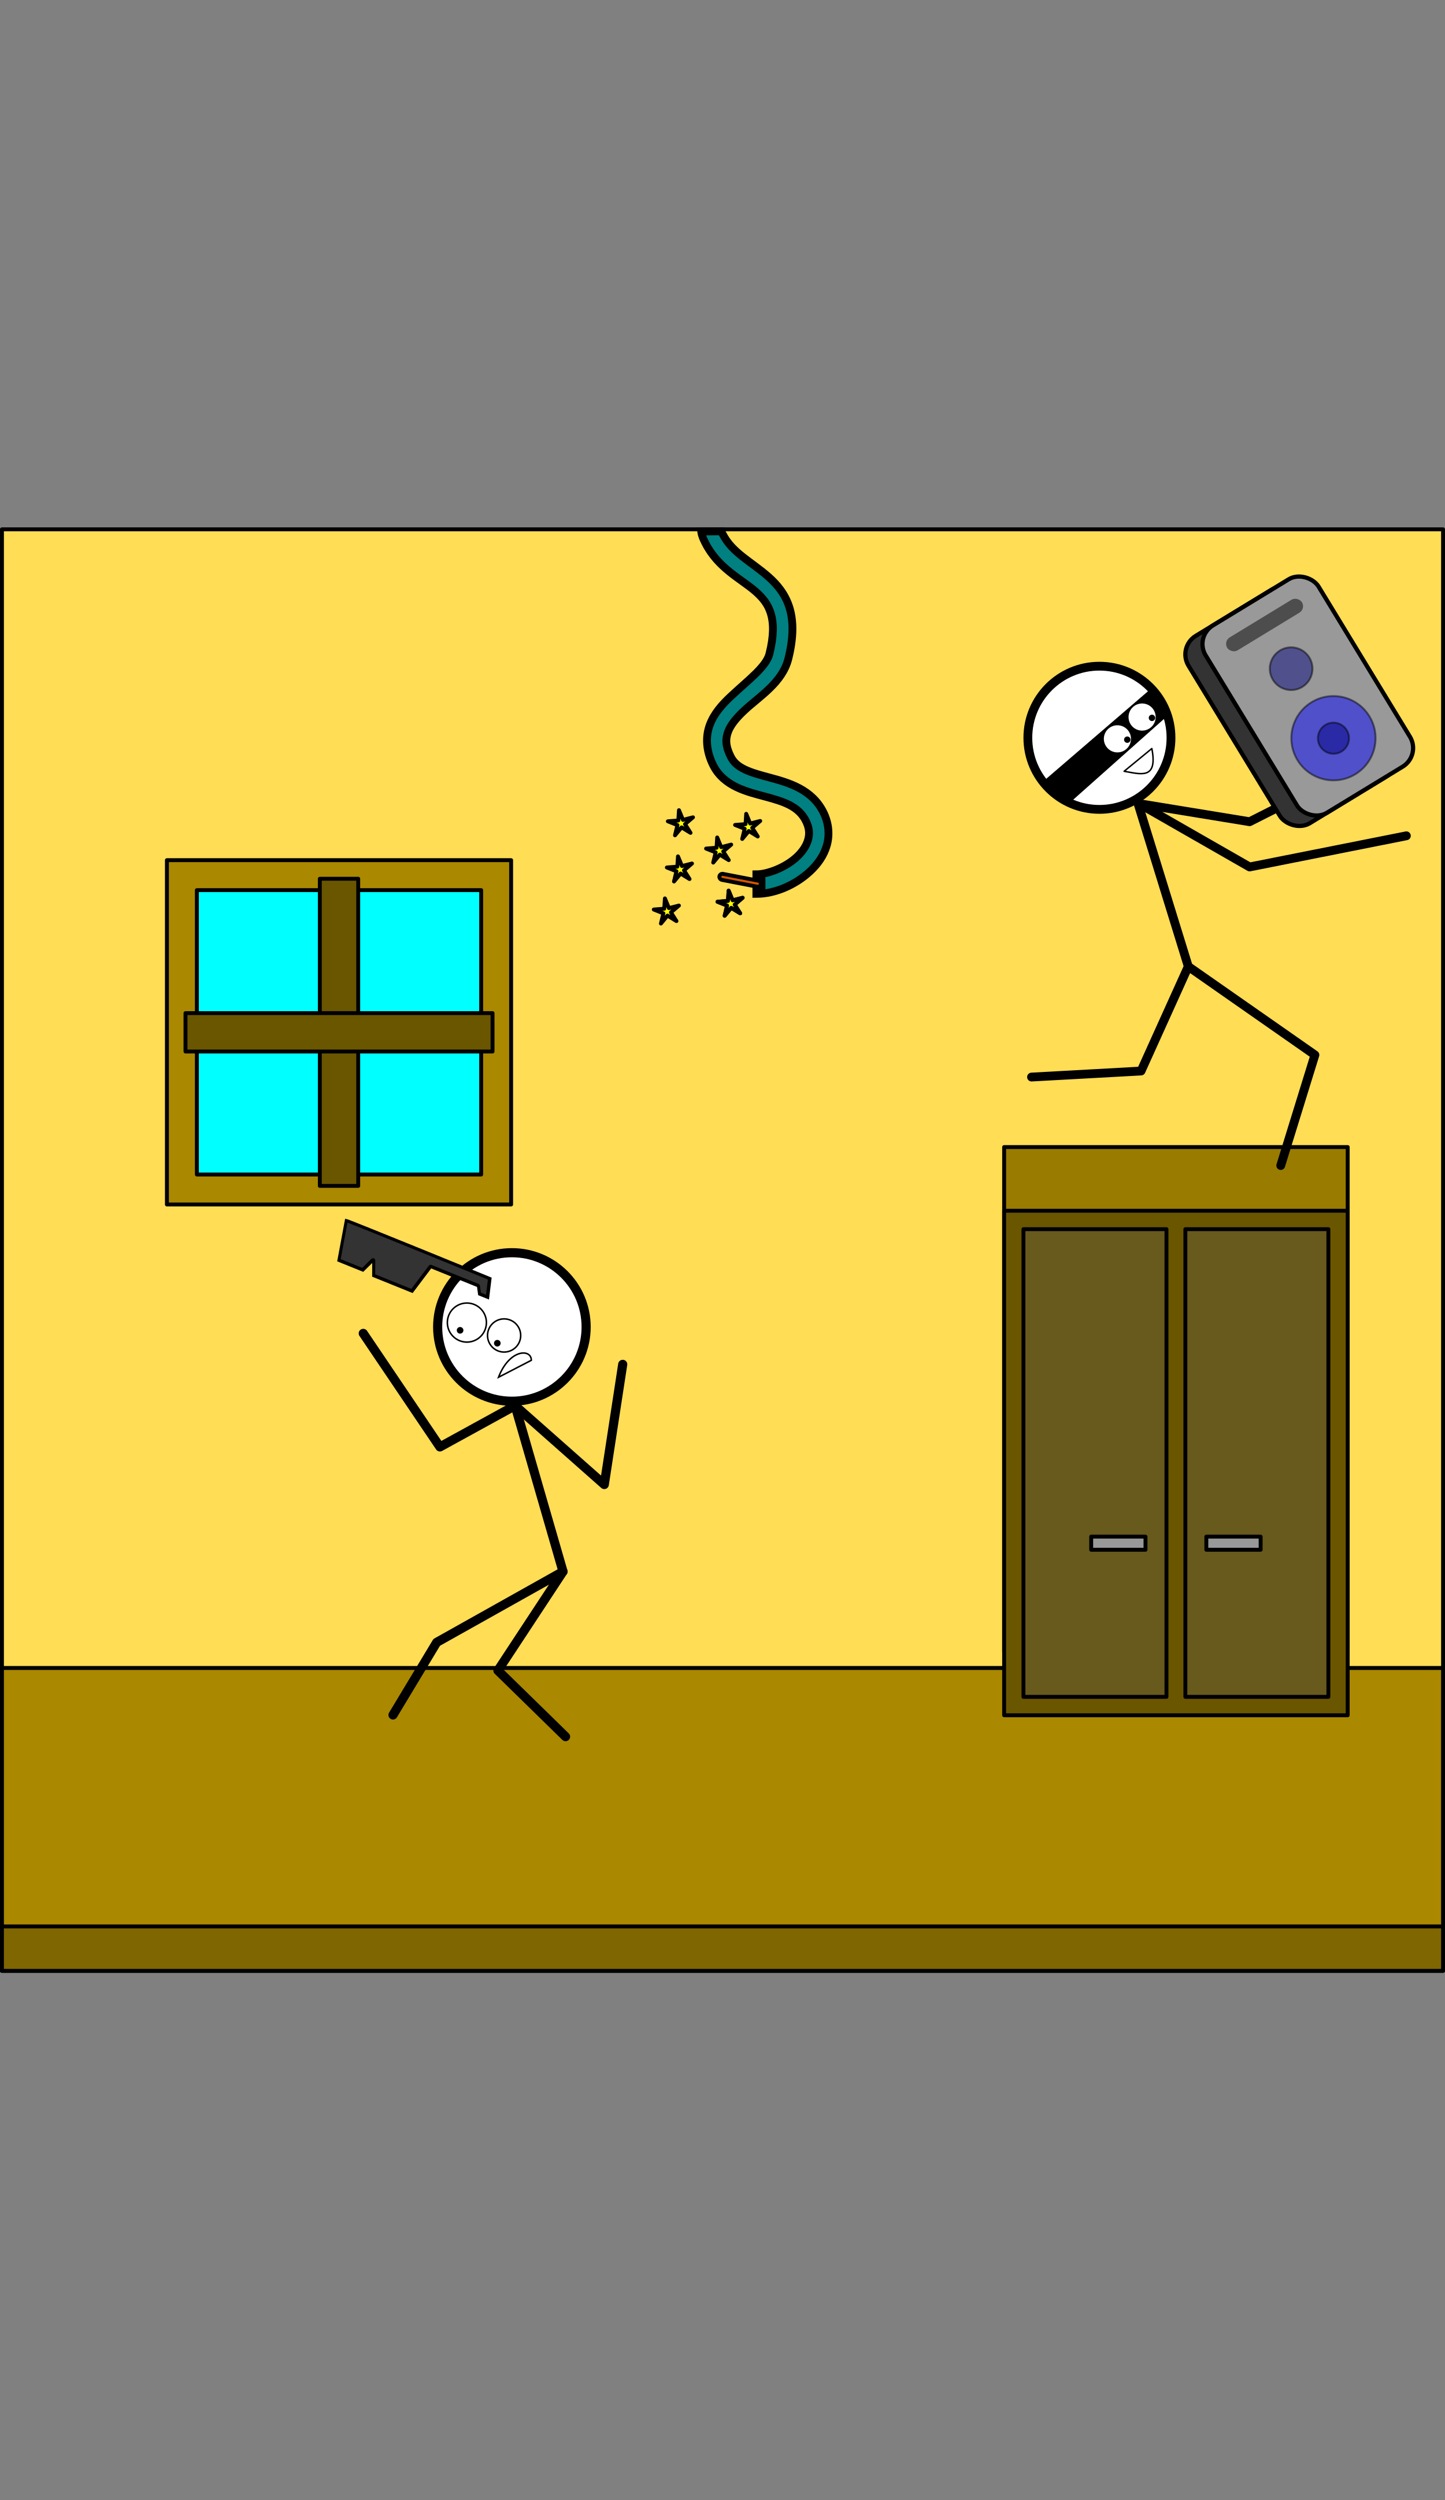 <?xml version="1.0" encoding="UTF-8" standalone="no"?>
<!-- Created with Inkscape (http://www.inkscape.org/) -->

<svg
   xmlns:dc="http://purl.org/dc/elements/1.1/"
   xmlns:cc="http://creativecommons.org/ns#"
   xmlns:rdf="http://www.w3.org/1999/02/22-rdf-syntax-ns#"
   xmlns:svg="http://www.w3.org/2000/svg"
   xmlns="http://www.w3.org/2000/svg"
   xmlns:sodipodi="http://sodipodi.sourceforge.net/DTD/sodipodi-0.dtd"
   xmlns:inkscape="http://www.inkscape.org/namespaces/inkscape"
   width="740"
   height="1280"
   version="1.1"
   viewBox="0 0 740 1280"
   xml:space="preserve"
   id="svg18"
   sodipodi:docname="level5.svg"
   inkscape:version="0.92.5 (2060ec1f9f, 2020-04-08)"><rect x="0" y="0" width="740" height="1280" fill="#808080" stroke="none"/><defs
     id="defs22" /><sodipodi:namedview
     pagecolor="#ffffff"
     bordercolor="#666666"
     borderopacity="1"
     objecttolerance="10"
     gridtolerance="10"
     guidetolerance="10"
     inkscape:pageopacity="0"
     inkscape:pageshadow="2"
     inkscape:window-width="1920"
     inkscape:window-height="986"
     id="namedview20"
     showgrid="false"
     inkscape:zoom="1.0429825"
     inkscape:cx="500.76164"
     inkscape:cy="587.7056"
     inkscape:window-x="1909"
     inkscape:window-y="49"
     inkscape:window-maximized="1"
     inkscape:current-layer="svg18"
     inkscape:snap-bbox="true"
     inkscape:bbox-paths="true"
     inkscape:snap-bbox-edge-midpoints="true"
     inkscape:bbox-nodes="true"
     inkscape:snap-bbox-midpoints="true"
     inkscape:object-paths="true"
     inkscape:snap-intersection-paths="true"
     inkscape:snap-smooth-nodes="true"
     inkscape:snap-midpoints="true"
     inkscape:snap-object-midpoints="true"
     inkscape:snap-center="true"
     inkscape:snap-text-baseline="true"
     inkscape:snap-page="true"
     inkscape:snap-global="false" /><rect
     style="opacity:1;vector-effect:none;fill:#4d4d4d;fill-opacity:1;stroke:none;stroke-width:2;stroke-linecap:round;stroke-linejoin:round;stroke-miterlimit:4;stroke-dasharray:none;stroke-dashoffset:0;stroke-opacity:1;paint-order:markers fill stroke"
     id="rect869"
     width="404.609"
     height="811.135"
     x="1140.959"
     y="152.464" /><rect
     style="opacity:1;vector-effect:none;fill:#4d4d4d;fill-opacity:1;stroke:#000000;stroke-width:2;stroke-linecap:round;stroke-linejoin:round;stroke-miterlimit:4;stroke-dasharray:none;stroke-dashoffset:0;stroke-opacity:1;paint-order:markers fill stroke"
     id="rect858"
     width="44.022"
     height="543.895"
     x="1316.125"
     y="187.119" /><rect
     style="opacity:1;vector-effect:none;fill:#ffdd55;fill-opacity:1;stroke:#000000;stroke-width:2;stroke-linecap:round;stroke-linejoin:round;stroke-miterlimit:4;stroke-dasharray:none;stroke-dashoffset:0;stroke-opacity:1;paint-order:markers fill stroke"
     id="rect830"
     width="738"
     height="738"
     x="1"
     y="271" /><ellipse
     cy="655.14"
     cx="1338.136"
     id="circle836"
     style="opacity:1;vector-effect:none;fill:#4d4d4d;fill-opacity:1;stroke:#000000;stroke-width:2;stroke-linecap:round;stroke-linejoin:round;stroke-miterlimit:4;stroke-dasharray:none;stroke-dashoffset:0;stroke-opacity:1;paint-order:markers fill stroke"
     r="52.367" /><path
     style="fill:#4d4d4d;stroke:#000000;stroke-width:2;stroke-linecap:round;stroke-linejoin:round;stroke-miterlimit:4;stroke-dasharray:none;paint-order:markers fill stroke"
     d="m 1311.993,873.095 c -26.914,-7.047 -46.568,-26.177 -44.773,-43.578 0.762,-7.382 3.535,-11.653 16.797,-25.868 13.188,-14.135 21.967,-25.592 26.243,-34.25 1.698,-3.438 3.463,-6.25 3.922,-6.25 0.459,0 2.194,0.703 3.854,1.561 4.585,2.371 17.538,4.539 23.29,3.898 7.277,-0.811 13.373,-2.443 18.895,-5.056 l 4.803,-2.273 4.951,6.685 c 5.95,8.035 12.038,20.303 14.483,29.185 2.826,10.269 2.389,27.216 -0.973,37.715 -6.04,18.862 -20.524,33.045 -39.497,38.674 -7.563,2.244 -22.524,2.037 -31.994,-0.443 z m 133.847,-87.251 c -4.898,-1.835 -6.256,-2.875 -18.089,-13.853 -17.681,-16.404 -26.373,-23.088 -36.833,-28.327 -3.025,-1.515 -5.598,-2.837 -5.719,-2.937 -0.12,-0.1 0.868,-3.308 2.197,-7.13 4.686,-13.478 4.06,-27.217 -1.799,-39.458 l -2.451,-5.121 6.636,-4.905 c 8.227,-6.081 20.563,-12.239 29.136,-14.544 8.766,-2.357 26.223,-2.363 34.92,-0.013 28.335,7.658 46.635,34.038 43.073,62.092 -2.799,22.044 -16.395,45.095 -30.963,52.495 -5.471,2.779 -15.063,3.589 -20.108,1.699 z m -118.813,-20.776 c -16.903,-3.32 -33.042,-19.042 -37.533,-36.563 -10.597,-41.344 32.447,-75.955 71.065,-57.141 16.655,8.114 27.336,25.613 27.336,44.786 0,13.596 -4.951,25.593 -14.558,35.277 -11.852,11.947 -29.087,17.024 -46.31,13.642 z m 21.936,-19.843 c 6.935,-2.635 12.94,-7.812 16.484,-14.211 2.711,-4.894 2.971,-6.197 2.968,-14.864 0,-7.937 -0.373,-10.195 -2.256,-13.722 -10.173,-19.061 -34.703,-23.341 -49.782,-8.686 -13.812,13.424 -12.177,36.081 3.432,47.56 8.057,5.925 19.745,7.498 29.154,3.924 z m -118.12,18.932 c -19.087,-2.417 -34.817,-12.515 -44.401,-28.507 -5.338,-8.907 -7.523,-17.023 -7.523,-27.945 0,-31.088 21.624,-62.535 43,-62.535 8.425,0 13.799,3.15 28,16.414 15.561,14.534 24.441,21.383 33.75,26.029 3.987,1.99 7.25,3.728 7.25,3.863 0,0.134 -0.881,2.75 -1.958,5.813 -2.584,7.353 -4.25,18.109 -3.514,22.686 1.364,8.476 2.882,13.948 5.091,18.358 l 2.346,4.683 -6.68,5.003 c -16.547,12.392 -37.259,18.43 -55.361,16.138 z m 74.377,-101.186 c -6.798,-9.863 -10.857,-18.178 -13.402,-27.454 -2.869,-10.456 -2.341,-30.542 1.053,-40.09 7.225,-20.325 26.039,-35.831 46.216,-38.089 21.355,-2.39 45.882,6.461 60.133,21.702 9.604,10.271 12.172,21.449 7.263,31.61 -1.425,2.949 -7.22,10.128 -14.126,17.5 -14.154,15.108 -21.07,24.106 -25.987,33.809 -2.889,5.7 -4.062,7.158 -5.328,6.625 -13.492,-5.679 -27.948,-6.419 -40.124,-2.052 -4.125,1.479 -8.209,2.931 -9.076,3.225 -1.112,0.378 -3.062,-1.62 -6.622,-6.786 z"
     id="path832"
     inkscape:connector-curvature="0" /><path
     style="opacity:1;vector-effect:none;fill:#4d4d4d;fill-opacity:1;stroke:#000000;stroke-width:2;stroke-linecap:round;stroke-linejoin:round;stroke-miterlimit:4;stroke-dasharray:none;stroke-dashoffset:0;stroke-opacity:1;paint-order:markers fill stroke"
     d="M 1338.135 663.656 A 52.367 52.367 0 0 0 1285.768 716.023 L 1285.768 769.391 L 1390.502 769.391 L 1390.502 716.023 A 52.367 52.367 0 0 0 1338.135 663.656 z "
     id="path834" /><ellipse
     r="52.367"
     cy="716.023"
     cx="1338.136"
     id="ellipse860"
     style="opacity:1;vector-effect:none;fill:#4d4d4d;fill-opacity:1;stroke:#000000;stroke-width:2;stroke-linecap:round;stroke-linejoin:round;stroke-miterlimit:4;stroke-dasharray:none;stroke-dashoffset:0;stroke-opacity:1;paint-order:markers fill stroke" /><ellipse
     cy="769.391"
     cx="1338.136"
     id="circle862"
     style="opacity:1;vector-effect:none;fill:#4d4d4d;fill-opacity:1;stroke:#000000;stroke-width:2;stroke-linecap:round;stroke-linejoin:round;stroke-miterlimit:4;stroke-dasharray:none;stroke-dashoffset:0;stroke-opacity:1;paint-order:markers fill stroke"
     r="52.367" /><ellipse
     style="opacity:1;vector-effect:none;fill:#4d4d4d;fill-opacity:1;stroke:#000000;stroke-width:2;stroke-linecap:round;stroke-linejoin:round;stroke-miterlimit:4;stroke-dasharray:none;stroke-dashoffset:0;stroke-opacity:1;paint-order:markers fill stroke"
     id="circle866"
     cx="1338.136"
     cy="769.391"
     r="52.367" /><rect
     y="152.464"
     x="1725.82"
     height="811.135"
     width="404.609"
     id="rect871"
     style="opacity:1;vector-effect:none;fill:#4d4d4d;fill-opacity:1;stroke:none;stroke-width:2;stroke-linecap:round;stroke-linejoin:round;stroke-miterlimit:4;stroke-dasharray:none;stroke-dashoffset:0;stroke-opacity:1;paint-order:markers fill stroke" /><rect
     y="187.119"
     x="1900.986"
     height="543.895"
     width="44.022"
     id="rect873"
     style="opacity:1;vector-effect:none;fill:#4d4d4d;fill-opacity:1;stroke:#000000;stroke-width:2;stroke-linecap:round;stroke-linejoin:round;stroke-miterlimit:4;stroke-dasharray:none;stroke-dashoffset:0;stroke-opacity:1;paint-order:markers fill stroke" /><circle
     r="0"
     style="opacity:1;vector-effect:none;fill:#4d4d4d;fill-opacity:1;stroke:#000000;stroke-width:2;stroke-linecap:round;stroke-linejoin:round;stroke-miterlimit:4;stroke-dasharray:none;stroke-dashoffset:0;stroke-opacity:1;paint-order:markers fill stroke"
     id="ellipse875"
     cx="1922.997"
     cy="655.14" /><path
     inkscape:connector-curvature="0"
     id="path877"
     d="m 2018.776,843.227 c -23.656,14.643 -51.063,15.699 -62.432,2.405 -4.824,-5.64 -6.007,-10.593 -7.165,-29.999 -1.152,-19.298 -3.403,-33.555 -6.728,-42.62 -1.32,-3.599 -2.142,-6.817 -1.825,-7.149 0.317,-0.333 2.021,-1.105 3.788,-1.717 4.878,-1.688 15.376,-9.579 18.876,-14.188 4.428,-5.832 7.447,-11.373 9.359,-17.175 l 1.663,-5.047 8.256,1.021 c 9.923,1.227 23.008,5.271 31.128,9.622 9.388,5.03 21.366,17.027 26.655,26.699 9.504,17.376 9.797,37.646 0.799,55.273 -3.587,7.026 -14.048,17.723 -22.372,22.876 z m 29.033,-157.114 c -4.705,2.284 -6.395,2.551 -22.504,3.558 -24.072,1.505 -34.905,3.195 -45.91,7.163 -3.183,1.147 -5.914,2.101 -6.069,2.12 -0.155,0.018 -1.798,-2.909 -3.652,-6.506 -6.536,-12.685 -16.922,-21.7 -29.829,-25.892 l -5.399,-1.754 1.02,-8.188 c 1.264,-10.153 5.305,-23.334 9.543,-31.134 4.334,-7.976 16.361,-20.628 24.058,-25.31 25.078,-15.252 56.804,-10.33 74.676,11.587 14.043,17.221 21.374,42.96 16.695,58.615 -1.757,5.879 -7.781,13.388 -12.628,15.74 z m -96.942,71.767 c -14.055,9.959 -36.57,10.817 -52.36,1.995 -37.26,-20.817 -32.67,-75.859 7.578,-90.873 17.358,-6.475 37.399,-2.153 51.29,11.061 9.851,9.371 15.131,21.226 15.526,34.862 0.487,16.822 -7.712,32.808 -22.034,42.956 z m 0.742,-29.571 c 2.871,-6.841 3.259,-14.759 1.065,-21.738 -1.678,-5.337 -2.442,-6.423 -8.724,-12.395 -5.751,-5.47 -7.644,-6.756 -11.497,-7.823 -20.822,-5.767 -40.83,9.057 -40.605,30.082 0.207,19.259 17.75,33.691 36.825,30.293 9.847,-1.754 19.042,-9.138 22.936,-18.419 z m -67.694,98.632 c -14.906,12.164 -33.065,16.601 -51.257,12.523 -10.133,-2.271 -17.52,-6.282 -25.433,-13.81 -22.525,-21.426 -30.406,-58.768 -15.673,-74.256 5.807,-6.104 11.793,-7.827 31.191,-8.974 21.256,-1.257 32.338,-2.971 42.121,-6.514 4.19,-1.517 7.698,-2.683 7.795,-2.591 0.097,0.092 1.386,2.534 2.863,5.425 3.546,6.94 10.192,15.561 14.016,18.182 7.082,4.854 12.092,7.525 16.81,8.964 l 5.01,1.528 -0.979,8.288 c -2.426,20.531 -12.326,39.698 -26.464,51.234 z M 1861.863,703.311 c -11.832,-1.872 -20.654,-4.662 -29.128,-9.211 -9.553,-5.128 -23.742,-19.354 -28.321,-28.394 -9.747,-19.243 -8.015,-43.562 4.255,-59.738 12.986,-17.12 36.305,-28.791 57.169,-28.612 14.061,0.12 23.93,5.964 27.909,16.524 1.155,3.065 2.362,12.211 2.944,22.296 1.192,20.668 2.944,31.88 6.585,42.131 2.139,6.022 2.387,7.876 1.128,8.426 -13.414,5.862 -23.913,15.826 -29.141,27.657 -1.771,4.008 -3.534,7.968 -3.919,8.799 -0.493,1.066 -3.284,1.102 -9.481,0.121 z"
     style="fill:#4d4d4d;stroke:#000000;stroke-width:2;stroke-linecap:round;stroke-linejoin:round;stroke-miterlimit:4;stroke-dasharray:none;paint-order:markers fill stroke" /><path
     id="path879"
     d="m 1922.996,663.656 a 52.367,52.367 0 0 0 -52.367,52.367 v 53.367 h 104.734 v -53.367 a 52.367,52.367 0 0 0 -52.367,-52.367 z"
     style="opacity:1;vector-effect:none;fill:#4d4d4d;fill-opacity:1;stroke:#000000;stroke-width:2;stroke-linecap:round;stroke-linejoin:round;stroke-miterlimit:4;stroke-dasharray:none;stroke-dashoffset:0;stroke-opacity:1;paint-order:markers fill stroke"
     inkscape:connector-curvature="0" /><ellipse
     style="opacity:1;vector-effect:none;fill:#4d4d4d;fill-opacity:1;stroke:#000000;stroke-width:2;stroke-linecap:round;stroke-linejoin:round;stroke-miterlimit:4;stroke-dasharray:none;stroke-dashoffset:0;stroke-opacity:1;paint-order:markers fill stroke"
     id="circle881"
     cx="1922.997"
     cy="769.391"
     r="52.367" /><ellipse
     cy="769.391"
     cx="1922.997"
     id="circle883"
     style="opacity:1;vector-effect:none;fill:#4d4d4d;fill-opacity:1;stroke:#000000;stroke-width:2;stroke-linecap:round;stroke-linejoin:round;stroke-miterlimit:4;stroke-dasharray:none;stroke-dashoffset:0;stroke-opacity:1;paint-order:markers fill stroke"
     r="52.367" /><rect
     y="853.944"
     x="1"
     height="155.056"
     width="738"
     id="rect885"
     style="opacity:1;vector-effect:none;fill:#aa8800;fill-opacity:1;stroke:#000000;stroke-width:2;stroke-linecap:round;stroke-linejoin:round;stroke-miterlimit:4;stroke-dasharray:none;stroke-dashoffset:0;stroke-opacity:1;paint-order:markers fill stroke" /><rect
     style="opacity:1;vector-effect:none;fill:#aa8800;fill-opacity:1;stroke:#000000;stroke-width:2;stroke-linecap:round;stroke-linejoin:round;stroke-miterlimit:4;stroke-dasharray:none;stroke-dashoffset:0;stroke-opacity:1;paint-order:markers fill stroke"
     id="rect891"
     width="176.271"
     height="176.271"
     x="85.479"
     y="440.372" /><rect
     y="455.713"
     x="100.819"
     height="145.59"
     width="145.59"
     id="rect893"
     style="opacity:1;vector-effect:none;fill:#00ffff;fill-opacity:1;stroke:#000000;stroke-width:2;stroke-linecap:round;stroke-linejoin:round;stroke-miterlimit:4;stroke-dasharray:none;stroke-dashoffset:0;stroke-opacity:1;paint-order:markers fill stroke" /><rect
     style="opacity:1;vector-effect:none;fill:#6b5600;fill-opacity:1;stroke:#000000;stroke-width:2;stroke-linecap:round;stroke-linejoin:round;stroke-miterlimit:4;stroke-dasharray:none;stroke-dashoffset:0;stroke-opacity:1;paint-order:markers fill stroke"
     id="rect895"
     width="19.655"
     height="157.241"
     x="163.787"
     y="449.887" /><rect
     y="-252.235"
     x="518.68"
     height="157.241"
     width="19.655"
     id="rect911"
     style="opacity:1;vector-effect:none;fill:#6b5600;fill-opacity:1;stroke:#000000;stroke-width:2;stroke-linecap:round;stroke-linejoin:round;stroke-miterlimit:4;stroke-dasharray:none;stroke-dashoffset:0;stroke-opacity:1;paint-order:markers fill stroke"
     transform="rotate(90)" /><rect
     y="-690.166"
     x="587.255"
     height="175.938"
     width="258.299"
     id="rect923"
     style="opacity:1;vector-effect:none;fill:#997b00;fill-opacity:1;stroke:#000000;stroke-width:2;stroke-linecap:round;stroke-linejoin:round;stroke-miterlimit:4;stroke-dasharray:none;stroke-dashoffset:0;stroke-opacity:1;paint-order:markers fill stroke"
     transform="rotate(90)" /><rect
     transform="rotate(90)"
     style="opacity:1;vector-effect:none;fill:#6b5600;fill-opacity:1;stroke:#000000;stroke-width:2;stroke-linecap:round;stroke-linejoin:round;stroke-miterlimit:4;stroke-dasharray:none;stroke-dashoffset:0;stroke-opacity:1;paint-order:markers fill stroke"
     id="rect913"
     width="258.299"
     height="175.938"
     x="619.853"
     y="-690.166" /><g
     id="g921"
     transform="translate(-79.381,14.382)"
     style="fill:#68591d;fill-opacity:1"><rect
       transform="rotate(90)"
       style="opacity:1;vector-effect:none;fill:#68591d;fill-opacity:1;stroke:#000000;stroke-width:2;stroke-linecap:round;stroke-linejoin:round;stroke-miterlimit:4;stroke-dasharray:none;stroke-dashoffset:0;stroke-opacity:1;paint-order:markers fill stroke"
       id="rect915"
       width="239.435"
       height="73.245"
       x="614.904"
       y="-676.743" /><rect
       y="-759.659"
       x="614.904"
       height="73.245"
       width="239.435"
       id="rect917"
       style="opacity:1;vector-effect:none;fill:#68591d;fill-opacity:1;stroke:#000000;stroke-width:2;stroke-linecap:round;stroke-linejoin:round;stroke-miterlimit:4;stroke-dasharray:none;stroke-dashoffset:0;stroke-opacity:1;paint-order:markers fill stroke"
       transform="rotate(90)" /></g><g
     id="g937"
     transform="translate(-38.992,25.887)"><rect
       y="760.816"
       x="597.805"
       height="6.712"
       width="27.805"
       id="rect931"
       style="opacity:1;vector-effect:none;fill:#999999;fill-opacity:1;stroke:#000000;stroke-width:2;stroke-linecap:round;stroke-linejoin:round;stroke-miterlimit:4;stroke-dasharray:none;stroke-dashoffset:0;stroke-opacity:1;paint-order:markers fill stroke" /><rect
       style="opacity:1;vector-effect:none;fill:#999999;fill-opacity:1;stroke:#000000;stroke-width:2;stroke-linecap:round;stroke-linejoin:round;stroke-miterlimit:4;stroke-dasharray:none;stroke-dashoffset:0;stroke-opacity:1;paint-order:markers fill stroke"
       id="rect933"
       width="27.805"
       height="6.712"
       x="656.77"
       y="760.816" /></g><path
     style="color:#000000;font-style:normal;font-variant:normal;font-weight:normal;font-stretch:normal;font-size:medium;line-height:normal;font-family:sans-serif;font-variant-ligatures:normal;font-variant-position:normal;font-variant-caps:normal;font-variant-numeric:normal;font-variant-alternates:normal;font-feature-settings:normal;text-indent:0;text-align:start;text-decoration:none;text-decoration-line:none;text-decoration-style:solid;text-decoration-color:#000000;letter-spacing:normal;word-spacing:normal;text-transform:none;writing-mode:lr-tb;direction:ltr;text-orientation:mixed;dominant-baseline:auto;baseline-shift:baseline;text-anchor:start;white-space:normal;shape-padding:0;clip-rule:nonzero;display:inline;overflow:visible;visibility:visible;opacity:1;isolation:auto;mix-blend-mode:normal;color-interpolation:sRGB;color-interpolation-filters:linearRGB;solid-color:#000000;solid-opacity:1;vector-effect:none;fill:#008080;fill-opacity:1;fill-rule:nonzero;stroke:#000000;stroke-width:4;stroke-linecap:butt;stroke-linejoin:miter;stroke-miterlimit:4;stroke-dasharray:none;stroke-dashoffset:0;stroke-opacity:1;paint-order:markers stroke fill;color-rendering:auto;image-rendering:auto;shape-rendering:auto;text-rendering:auto;enable-background:accumulate"
     d="m 359.088,272.118 c 0.328,2.238 0.983,3.586 2.088,5.796 6.526,13.053 18.439,18.451 25.807,24.947 3.684,3.248 6.343,6.544 7.771,11.254 1.429,4.71 1.65,11.145 -0.736,20.689 -1.647,6.587 -10.992,13.48 -19.768,21.707 -4.388,4.114 -8.59,8.728 -10.793,14.695 -2.203,5.967 -1.93,13.171 1.787,20.605 2.709,5.418 7.233,8.927 11.961,11.191 4.728,2.264 9.756,3.51 14.516,4.791 9.519,2.561 17.188,4.908 20.98,12.492 1.854,3.707 1.962,6.742 1.1,9.758 -0.862,3.015 -2.894,6.04 -5.77,8.713 -5.751,5.346 -14.914,8.869 -20.689,8.869 v 10 c 9.256,0 19.731,-4.324 27.498,-11.545 3.884,-3.611 7.079,-8.049 8.576,-13.287 1.497,-5.238 1.095,-11.247 -1.771,-16.98 -5.847,-11.694 -17.654,-15.075 -27.326,-17.678 -4.836,-1.301 -9.333,-2.495 -12.795,-4.152 -3.462,-1.658 -5.791,-3.555 -7.336,-6.645 -2.755,-5.509 -2.663,-9.114 -1.35,-12.67 1.313,-3.556 4.323,-7.18 8.252,-10.863 7.858,-7.367 19.562,-14.31 22.629,-26.576 2.681,-10.723 2.692,-19.142 0.605,-26.02 -2.086,-6.877 -6.249,-11.901 -10.727,-15.85 -8.955,-7.897 -18.72,-12.4 -23.479,-21.918 -0.362,-0.725 -0.634,-0.608 -0.827,-1.427 z"
     id="path1009"
     inkscape:connector-curvature="0"
     sodipodi:nodetypes="csssssscsscccccssccsscsccsccc" /><rect
     style="opacity:1;vector-effect:none;fill:#004e4e;fill-opacity:1;stroke:#000000;stroke-width:2;stroke-linecap:round;stroke-linejoin:round;stroke-miterlimit:4;stroke-dasharray:none;stroke-dashoffset:0;stroke-opacity:1;paint-order:markers stroke fill"
     id="rect1013"
     width="2.712"
     height="5.593"
     x="388.274"
     y="449.661" /><rect
     style="opacity:1;vector-effect:none;fill:#d45500;fill-opacity:1;stroke:#000000;stroke-width:2;stroke-linecap:round;stroke-linejoin:round;stroke-miterlimit:4;stroke-dasharray:none;stroke-dashoffset:0;stroke-opacity:1;paint-order:markers stroke fill"
     id="rect1015"
     width="21.566"
     height="3.116"
     x="446.88"
     y="368.986"
     ry="1.558"
     rx="1.558"
     inkscape:transform-center-x="9.2556422"
     inkscape:transform-center-y="-1.7891328"
     transform="rotate(10.941)" /><path
     sodipodi:type="star"
     style="opacity:1;vector-effect:none;fill:#ffff00;fill-opacity:1;stroke:#000000;stroke-width:2;stroke-linecap:round;stroke-linejoin:round;stroke-miterlimit:4;stroke-dasharray:none;stroke-dashoffset:0;stroke-opacity:1;paint-order:markers stroke fill"
     id="path1017"
     sodipodi:sides="5"
     sodipodi:cx="368.35913"
     sodipodi:cy="435.50874"
     sodipodi:r1="6.840826"
     sodipodi:r2="2.0475967"
     sodipodi:arg1="0.78539816"
     sodipodi:arg2="1.4429209"
     inkscape:flatsided="false"
     inkscape:rounded="0"
     inkscape:randomized="0"
     d="m 373.196,440.346 -4.576,-2.806 -3.367,4.064 1.255,-5.219 -4.906,-1.946 5.352,-0.419 0.335,-5.267 2.053,4.96 5.113,-1.309 -4.083,3.485 z"
     inkscape:transform-center-x="-0.037423402"
     inkscape:transform-center-y="0.037423402" /><path
     inkscape:transform-center-y="0.037423402"
     inkscape:transform-center-x="-0.037423402"
     d="m 379.044,467.57 -4.576,-2.806 -3.367,4.064 1.255,-5.219 -4.906,-1.946 5.352,-0.419 0.335,-5.267 2.053,4.96 5.113,-1.309 -4.083,3.485 z"
     inkscape:randomized="0"
     inkscape:rounded="0"
     inkscape:flatsided="false"
     sodipodi:arg2="1.4429209"
     sodipodi:arg1="0.78539816"
     sodipodi:r2="2.0475967"
     sodipodi:r1="6.840826"
     sodipodi:cy="462.73316"
     sodipodi:cx="374.2066"
     sodipodi:sides="5"
     id="path1019"
     style="opacity:1;vector-effect:none;fill:#ffff00;fill-opacity:1;stroke:#000000;stroke-width:2;stroke-linecap:round;stroke-linejoin:round;stroke-miterlimit:4;stroke-dasharray:none;stroke-dashoffset:0;stroke-opacity:1;paint-order:markers stroke fill"
     sodipodi:type="star" /><path
     sodipodi:type="star"
     style="opacity:1;vector-effect:none;fill:#ffff00;fill-opacity:1;stroke:#000000;stroke-width:2;stroke-linecap:round;stroke-linejoin:round;stroke-miterlimit:4;stroke-dasharray:none;stroke-dashoffset:0;stroke-opacity:1;paint-order:markers stroke fill"
     id="path1021"
     sodipodi:sides="5"
     sodipodi:cx="348.27441"
     sodipodi:cy="445.1908"
     sodipodi:r1="6.840826"
     sodipodi:r2="2.0475967"
     sodipodi:arg1="0.78539816"
     sodipodi:arg2="1.4429209"
     inkscape:flatsided="false"
     inkscape:rounded="0"
     inkscape:randomized="0"
     d="m 353.112,450.028 -4.576,-2.806 -3.367,4.064 1.255,-5.219 -4.906,-1.946 5.352,-0.419 0.335,-5.267 2.053,4.96 5.113,-1.309 -4.083,3.485 z"
     inkscape:transform-center-x="-0.037423402"
     inkscape:transform-center-y="0.037423402" /><path
     inkscape:transform-center-y="0.037423402"
     inkscape:transform-center-x="-0.037423402"
     d="m 346.417,471.553 -4.576,-2.806 -3.367,4.064 1.255,-5.219 -4.906,-1.946 5.352,-0.419 0.335,-5.267 2.053,4.96 5.113,-1.309 -4.083,3.485 z"
     inkscape:randomized="0"
     inkscape:rounded="0"
     inkscape:flatsided="false"
     sodipodi:arg2="1.4429209"
     sodipodi:arg1="0.78539816"
     sodipodi:r2="2.0475967"
     sodipodi:r1="6.840826"
     sodipodi:cy="466.71623"
     sodipodi:cx="341.57947"
     sodipodi:sides="5"
     id="path1023"
     style="opacity:1;vector-effect:none;fill:#ffff00;fill-opacity:1;stroke:#000000;stroke-width:2;stroke-linecap:round;stroke-linejoin:round;stroke-miterlimit:4;stroke-dasharray:none;stroke-dashoffset:0;stroke-opacity:1;paint-order:markers stroke fill"
     sodipodi:type="star" /><path
     sodipodi:type="star"
     style="opacity:1;vector-effect:none;fill:#ffff00;fill-opacity:1;stroke:#000000;stroke-width:2;stroke-linecap:round;stroke-linejoin:round;stroke-miterlimit:4;stroke-dasharray:none;stroke-dashoffset:0;stroke-opacity:1;paint-order:markers stroke fill"
     id="path1025"
     sodipodi:sides="5"
     sodipodi:cx="348.78287"
     sodipodi:cy="421.5467"
     sodipodi:r1="6.840826"
     sodipodi:r2="2.0475967"
     sodipodi:arg1="0.78539816"
     sodipodi:arg2="1.4429209"
     inkscape:flatsided="false"
     inkscape:rounded="0"
     inkscape:randomized="0"
     d="m 353.62,426.384 -4.576,-2.806 -3.367,4.064 1.255,-5.219 -4.906,-1.946 5.352,-0.419 0.335,-5.267 2.053,4.96 5.113,-1.309 -4.083,3.485 z"
     inkscape:transform-center-x="-0.037423402"
     inkscape:transform-center-y="0.037423402" /><path
     inkscape:transform-center-y="0.037423402"
     inkscape:transform-center-x="-0.037423402"
     d="m 388.048,428.248 -4.576,-2.806 -3.367,4.064 1.255,-5.219 -4.906,-1.946 5.352,-0.419 0.335,-5.267 2.053,4.96 5.113,-1.309 -4.083,3.485 z"
     inkscape:randomized="0"
     inkscape:rounded="0"
     inkscape:flatsided="false"
     sodipodi:arg2="1.4429209"
     sodipodi:arg1="0.78539816"
     sodipodi:r2="2.0475967"
     sodipodi:r1="6.840826"
     sodipodi:cy="423.41111"
     sodipodi:cx="383.21033"
     sodipodi:sides="5"
     id="path1027"
     style="opacity:1;vector-effect:none;fill:#ffff00;fill-opacity:1;stroke:#000000;stroke-width:2;stroke-linecap:round;stroke-linejoin:round;stroke-miterlimit:4;stroke-dasharray:none;stroke-dashoffset:0;stroke-opacity:1;paint-order:markers stroke fill"
     sodipodi:type="star" /><path
     sodipodi:type="star"
     style="opacity:1;vector-effect:none;fill:#ffff00;fill-opacity:1;stroke:#000000;stroke-width:2;stroke-linecap:round;stroke-linejoin:round;stroke-miterlimit:4;stroke-dasharray:none;stroke-dashoffset:0;stroke-opacity:1;paint-order:markers stroke fill"
     id="path1029"
     sodipodi:sides="5"
     sodipodi:cx="374.2066"
     sodipodi:cy="462.73316"
     sodipodi:r1="6.840826"
     sodipodi:r2="2.0475967"
     sodipodi:arg1="0.78539816"
     sodipodi:arg2="1.4429209"
     inkscape:flatsided="false"
     inkscape:rounded="0"
     inkscape:randomized="0"
     d="m 379.044,467.57 -4.576,-2.806 -3.367,4.064 1.255,-5.219 -4.906,-1.946 5.352,-0.419 0.335,-5.267 2.053,4.96 5.113,-1.309 -4.083,3.485 z"
     inkscape:transform-center-x="-0.037423402"
     inkscape:transform-center-y="0.037423402" /><rect
     style="opacity:1;vector-effect:none;fill:#806600;fill-opacity:1;stroke:#000000;stroke-width:2;stroke-linecap:round;stroke-linejoin:round;stroke-miterlimit:4;stroke-dasharray:none;stroke-dashoffset:0;stroke-opacity:1;paint-order:markers fill stroke"
     id="rect4752"
     width="738"
     height="22.744"
     x="1"
     y="986.256" /><g
     style="display:inline"
     id="g14014"
     transform="matrix(-0.779,0,0,0.779,1235.791,335.742)"><g
       id="g13966"><circle
         style="fill:#ffffff;fill-opacity:1;stroke:#000000;stroke-width:6;stroke-linecap:round;stroke-linejoin:round;stroke-miterlimit:4;stroke-dasharray:none;stroke-dashoffset:0;stroke-opacity:1;paint-order:markers fill stroke"
         id="circle13888"
         cx="-1249.866"
         cy="441.095"
         r="48.805"
         transform="scale(-1,1)" /><path
         style="fill:#000000;stroke:#000000;stroke-width:1.269px;stroke-linecap:butt;stroke-linejoin:miter;stroke-opacity:1"
         d="m 1358.978,370.656 c -1.573,0.167 -95.118,38.418 -95.118,38.418 l 1.606,13.09 5.986,-2.418 0.759,-5.399 30.925,-12.491 12.189,16.178 25.77,-10.409 -0.038,-10.073 6.688,6.579 16.245,-6.561 z"
         id="path13890"
         sodipodi:nodetypes="cccccccccccc"
         inkscape:connector-curvature="0" /><path
         id="path13892"
         style="fill:#333333;stroke:#000000;stroke-width:1px;stroke-linecap:butt;stroke-linejoin:miter;stroke-opacity:1"
         sodipodi:type="inkscape:offset"
         inkscape:radius="-0.68472075"
         inkscape:original="M 589.10547 232.69531 C 569.03964 232.65248 548.82228 232.6529 548.22266 232.82422 L 552.50586 253.97656 L 566.31641 253.97656 L 569.26172 247.19336 L 572.20898 254.56641 L 594.11523 254.56641 L 598.24805 239.14453 L 624.53906 239.14453 L 626.6875 242.86523 L 631.77734 242.86523 L 629.08594 232.82422 C 629.08594 232.82422 609.1713 232.73814 589.10547 232.69531 z "
         d="m 561.365,233.363 c -3.818,0.008 -7.027,0.023 -9.316,0.047 -1.145,0.012 -2.06,0.027 -2.703,0.043 -0.126,0.003 -0.19,0.006 -0.295,0.01 l 4.016,19.828 h 12.801 l 2.766,-6.371 a 0.685,0.685 0 0 1 1.266,0.019 l 2.773,6.941 h 20.918 l 3.996,-14.914 a 0.685,0.685 0 0 1 0.662,-0.508 h 26.291 a 0.685,0.685 0 0 1 0.594,0.344 l 1.949,3.377 h 3.803 l -2.326,-8.672 c -0.511,-0.002 -19.653,-0.085 -39.455,-0.127 -10.032,-0.021 -20.103,-0.034 -27.738,-0.018 z"
         transform="matrix(-1.176,0.475,0.475,1.176,1893.228,-163.674)" /><path
         style="fill:none;fill-opacity:1;stroke:#000000;stroke-width:6;stroke-linecap:round;stroke-linejoin:round;stroke-miterlimit:4;stroke-dasharray:none;stroke-dashoffset:0;stroke-opacity:1;paint-order:markers fill stroke"
         d="m 1247.756,492.803 -31.497,109.027 42.804,65.029 -44.478,43.487"
         id="path13894"
         sodipodi:nodetypes="cccc"
         inkscape:connector-curvature="0" /><path
         style="fill:none;fill-opacity:1;stroke:#000000;stroke-width:6;stroke-linecap:round;stroke-linejoin:round;stroke-miterlimit:4;stroke-dasharray:none;stroke-dashoffset:0;stroke-opacity:1;paint-order:markers fill stroke"
         d="m 1216.259,601.83 83.037,46.551 28.731,47.717"
         id="path13896"
         sodipodi:nodetypes="ccc"
         inkscape:connector-curvature="0" /><path
         style="fill:none;fill-opacity:1;stroke:#000000;stroke-width:6;stroke-linecap:round;stroke-linejoin:round;stroke-miterlimit:4;stroke-dasharray:none;stroke-dashoffset:0;stroke-opacity:1;paint-order:markers fill stroke"
         d="m 1177.01,465.668 12.114,78.984 58.632,-51.849 49.426,27.136 50.395,-74.623"
         id="path13898"
         sodipodi:nodetypes="ccccc"
         inkscape:connector-curvature="0" /><circle
         style="display:inline;fill:#ffffff;fill-opacity:1;stroke:#000000;stroke-width:1;stroke-linecap:round;stroke-linejoin:round;stroke-miterlimit:4;stroke-dasharray:none;stroke-dashoffset:0;stroke-opacity:1;paint-order:markers fill stroke"
         id="circle1037-0"
         cx="-1270.071"
         cy="464.699"
         r="12.841"
         transform="rotate(-140.997)" /><circle
         style="display:inline;fill:#000000;fill-opacity:1;stroke:none;stroke-width:1;stroke-linecap:round;stroke-linejoin:round;stroke-miterlimit:4;stroke-dasharray:none;stroke-dashoffset:0;stroke-opacity:1;paint-order:markers fill stroke"
         id="circle1039-9"
         cx="-818.355"
         cy="1084.091"
         r="2.181"
         transform="rotate(-108)" /><circle
         style="display:inline;fill:#ffffff;fill-opacity:1;stroke:#000000;stroke-width:1;stroke-linecap:round;stroke-linejoin:round;stroke-miterlimit:4;stroke-dasharray:none;stroke-dashoffset:0;stroke-opacity:1;paint-order:markers fill stroke"
         id="circle13943"
         cx="-1256.391"
         cy="442.709"
         r="10.903"
         transform="rotate(-140.997)" /><circle
         style="display:inline;fill:#000000;fill-opacity:1;stroke:none;stroke-width:1;stroke-linecap:round;stroke-linejoin:round;stroke-miterlimit:4;stroke-dasharray:none;stroke-dashoffset:0;stroke-opacity:1;paint-order:markers fill stroke"
         id="circle13945"
         cx="-818.858"
         cy="1058.198"
         r="2.181"
         transform="rotate(-108)" /><path
         style="fill:none;stroke:#000000;stroke-width:1px;stroke-linecap:butt;stroke-linejoin:miter;stroke-opacity:1"
         d="m 1237.096,463.002 c -0.081,-7.704 14.376,-7.544 21.563,11.145 z"
         id="path13953"
         sodipodi:nodetypes="ccc"
         inkscape:connector-curvature="0" /></g></g><g
     style="display:inline"
     id="g4981"
     transform="matrix(-0.751,0,0,0.751,-259.858,175.434)"><g
       id="g4766"><circle
         r="48.805"
         cy="269.35"
         cx="-1095.718"
         id="circle2342"
         style="fill:#ffffff;fill-opacity:1;stroke:#000000;stroke-width:6;stroke-linecap:round;stroke-linejoin:round;stroke-miterlimit:4;stroke-dasharray:none;stroke-dashoffset:0;stroke-opacity:1;paint-order:markers fill stroke" /><path
         inkscape:connector-curvature="0"
         id="path2345"
         d="m -1219.364,560.94 -23.299,-75.381 86.345,-60.305 32.208,71.269 74.695,4.112"
         style="opacity:1;fill:none;fill-opacity:1;stroke:#000000;stroke-width:6;stroke-linecap:round;stroke-linejoin:round;stroke-miterlimit:4;stroke-dasharray:none;stroke-dashoffset:0;stroke-opacity:1;paint-order:markers fill stroke" /><path
         inkscape:connector-curvature="0"
         sodipodi:nodetypes="cc"
         id="path2347"
         d="m -1156.318,425.254 34.264,-111.015"
         style="opacity:1;fill:none;fill-opacity:1;stroke:#000000;stroke-width:6;stroke-linecap:round;stroke-linejoin:round;stroke-miterlimit:4;stroke-dasharray:none;stroke-dashoffset:0;stroke-opacity:1;paint-order:markers fill stroke" /><path
         inkscape:connector-curvature="0"
         id="path2349"
         d="m -1263.221,293.681 65.102,32.893 75.381,-12.335 -75.381,43.173 -106.904,-21.244"
         style="opacity:1;fill:none;fill-opacity:1;stroke:#000000;stroke-width:6;stroke-linecap:round;stroke-linejoin:round;stroke-miterlimit:4;stroke-dasharray:none;stroke-dashoffset:0;stroke-opacity:1;paint-order:markers fill stroke" /><path
         inkscape:connector-curvature="0"
         sodipodi:nodetypes="ccc"
         id="path2422"
         d="m -1131.456,276.687 c -4.31,21.967 8.294,17.153 18.898,15.506 z"
         style="fill:none;stroke:#000000;stroke-width:1px;stroke-linecap:round;stroke-linejoin:round;stroke-opacity:1" /><path
         inkscape:connector-curvature="0"
         id="path3895"
         d="m -1139.451,256.093 63.478,56.452 10.903,-4.603 8.48,-7.511 -74.381,-63.963 -7.026,6.542 -5.572,10.176 z"
         style="fill:#000000;stroke:#000000;stroke-width:1px;stroke-linecap:butt;stroke-linejoin:miter;stroke-opacity:1" /><g
         id="g4746"
         transform="rotate(80.393,-970.959,91.807)"><circle
           r="9.752"
           transform="rotate(-32.997)"
           cy="-227.915"
           cx="-848.22"
           id="circle4742"
           style="fill:#ffffff;fill-opacity:1;stroke:#000000;stroke-width:1;stroke-linecap:round;stroke-linejoin:round;stroke-miterlimit:4;stroke-dasharray:none;stroke-dashoffset:0;stroke-opacity:1;paint-order:markers fill stroke" /><circle
           r="2.181"
           cy="277.507"
           cx="-836.088"
           id="circle4744"
           style="fill:#000000;fill-opacity:1;stroke:none;stroke-width:1;stroke-linecap:round;stroke-linejoin:round;stroke-miterlimit:4;stroke-dasharray:none;stroke-dashoffset:0;stroke-opacity:1;paint-order:markers fill stroke" /></g><g
         transform="rotate(80.393,-971.334,109.196)"
         id="g4752"><circle
           style="fill:#ffffff;fill-opacity:1;stroke:#000000;stroke-width:1;stroke-linecap:round;stroke-linejoin:round;stroke-miterlimit:4;stroke-dasharray:none;stroke-dashoffset:0;stroke-opacity:1;paint-order:markers fill stroke"
           id="circle4748"
           cx="-848.22"
           cy="-227.915"
           transform="rotate(-32.997)"
           r="9.752" /><circle
           style="fill:#000000;fill-opacity:1;stroke:none;stroke-width:1;stroke-linecap:round;stroke-linejoin:round;stroke-miterlimit:4;stroke-dasharray:none;stroke-dashoffset:0;stroke-opacity:1;paint-order:markers fill stroke"
           id="circle4750"
           cx="-836.088"
           cy="277.507"
           r="2.181" /></g></g></g><g
     id="g7655"
     transform="rotate(-31.329,73.904,421.51)"
     style="display:inline"><rect
       style="opacity:1;fill:#333333;fill-opacity:1;stroke:#000000;stroke-width:2.169;stroke-linecap:round;stroke-linejoin:round;stroke-miterlimit:4;stroke-dasharray:none;stroke-dashoffset:0;stroke-opacity:1;paint-order:markers fill stroke"
       id="rect3767"
       width="67.696"
       height="112.287"
       x="572.635"
       y="619.507"
       ry="11.139"
       rx="11.139" /><rect
       style="opacity:1;fill:#999999;fill-opacity:1;stroke:#000000;stroke-width:2.169;stroke-linecap:round;stroke-linejoin:round;stroke-miterlimit:4;stroke-dasharray:none;stroke-dashoffset:0;stroke-opacity:1;paint-order:markers fill stroke"
       id="rect3765"
       width="67.696"
       height="112.287"
       x="582.892"
       y="619.507"
       ry="11.139"
       rx="11.139" /><circle
       style="opacity:0.478;fill:#0000ff;fill-opacity:1;stroke:#000000;stroke-width:1;stroke-linecap:round;stroke-linejoin:round;stroke-miterlimit:4;stroke-dasharray:none;stroke-dashoffset:0;stroke-opacity:1;paint-order:markers fill stroke"
       id="path3821"
       cx="616.74"
       cy="700.924"
       r="21.563" /><circle
       style="opacity:0.478;fill:#000080;fill-opacity:1;stroke:#000000;stroke-width:1;stroke-linecap:round;stroke-linejoin:round;stroke-miterlimit:4;stroke-dasharray:none;stroke-dashoffset:0;stroke-opacity:1;paint-order:markers fill stroke"
       id="circle3842"
       cx="616.74"
       cy="659.252"
       r="10.929" /><circle
       style="opacity:0.478;fill:#000080;fill-opacity:1;stroke:#000000;stroke-width:1;stroke-linecap:round;stroke-linejoin:round;stroke-miterlimit:4;stroke-dasharray:none;stroke-dashoffset:0;stroke-opacity:1;paint-order:markers fill stroke"
       id="circle3844"
       cx="616.74"
       cy="700.924"
       r="7.951" /><rect
       style="opacity:1;fill:#4d4d4d;fill-opacity:1;stroke:none;stroke-width:2;stroke-linecap:round;stroke-linejoin:round;stroke-miterlimit:4;stroke-dasharray:none;stroke-dashoffset:0;stroke-opacity:1;paint-order:markers fill stroke"
       id="rect6921"
       width="44.822"
       height="7.753"
       x="594.329"
       y="629.208"
       ry="3.877"
       rx="3.877" /></g></svg>